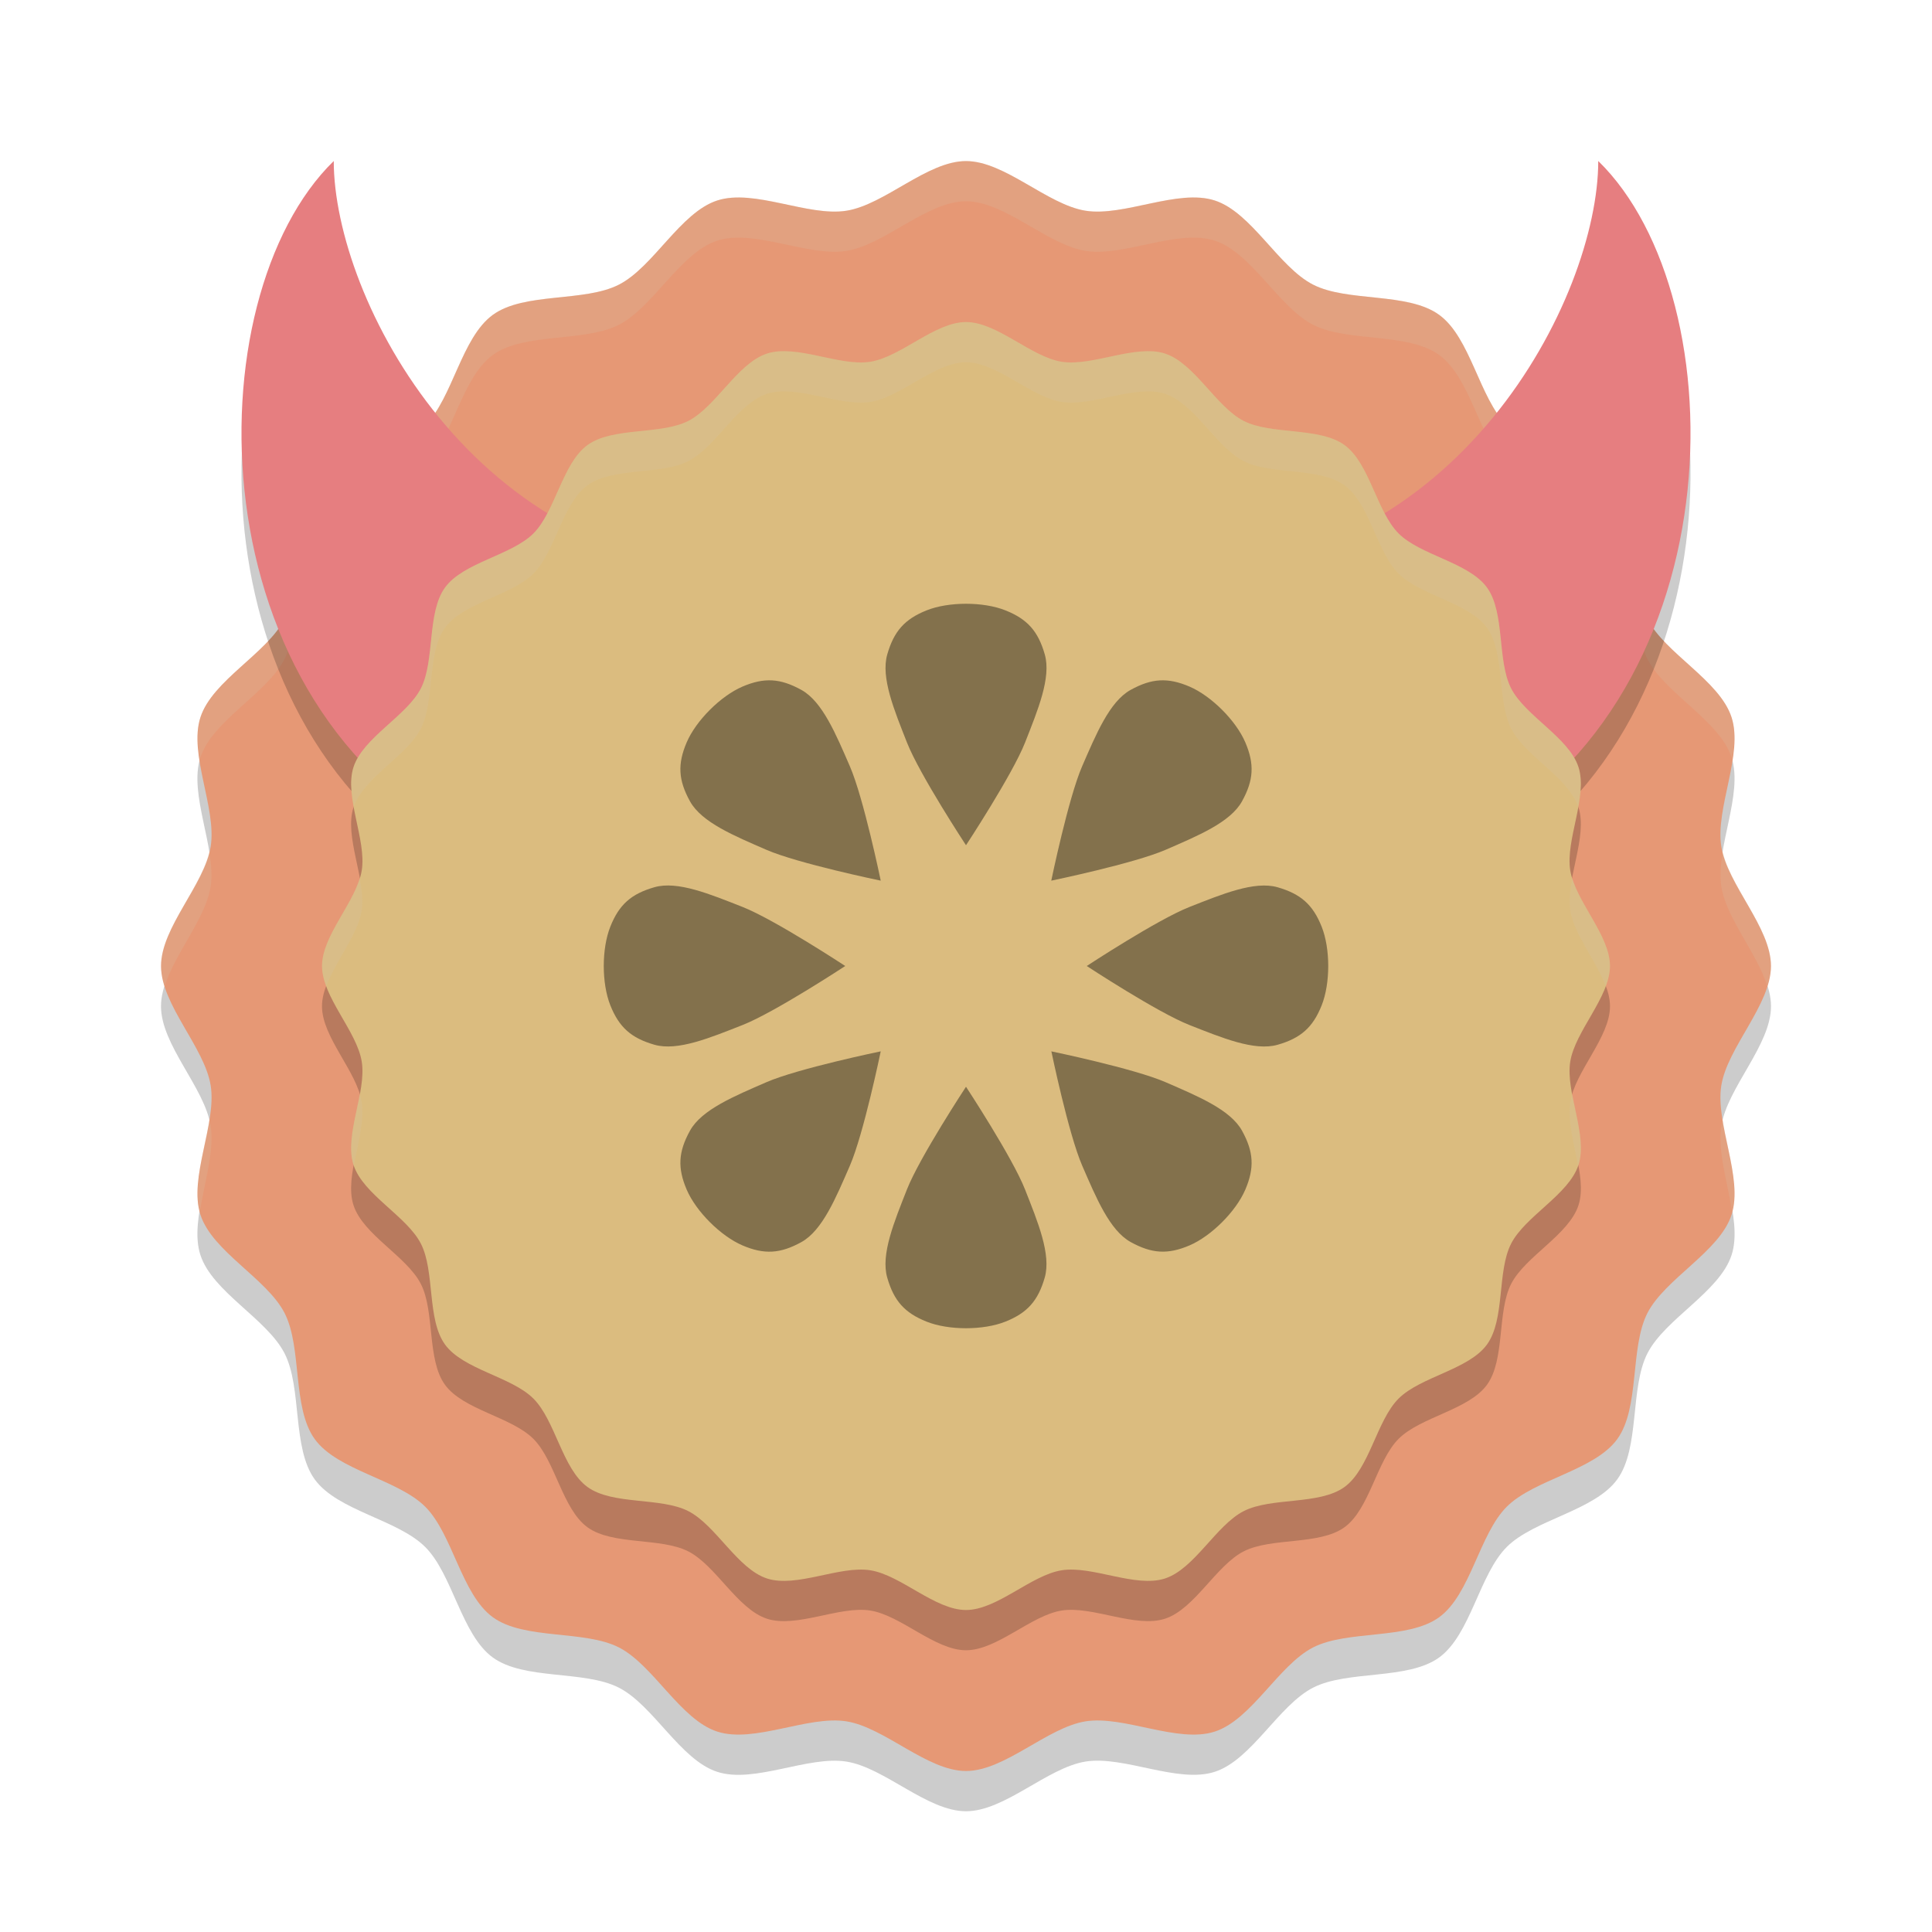 <svg xmlns="http://www.w3.org/2000/svg" width="48" height="48" version="1.1">
 <path style="opacity:0.2;fill-rule:evenodd" d="m 24,45 c -0.965,0 -2.019,-1.083 -2.972,-1.234 -0.954,-0.151 -2.29,0.553 -3.208,0.255 C 16.901,43.723 16.234,42.367 15.374,41.929 14.514,41.491 13.025,41.748 12.244,41.18 11.463,40.613 11.248,39.118 10.565,38.435 9.882,37.752 8.387,37.537 7.82,36.756 7.252,35.975 7.509,34.486 7.071,33.626 6.633,32.766 5.277,32.099 4.979,31.18 4.681,30.262 5.385,28.926 5.234,27.972 5.083,27.019 4,25.965 4,25 4,24.035 5.083,22.981 5.234,22.028 5.385,21.074 4.681,19.738 4.979,18.82 5.277,17.901 6.633,17.234 7.071,16.374 7.509,15.514 7.252,14.025 7.82,13.244 8.387,12.463 9.882,12.248 10.565,11.565 11.248,10.882 11.463,9.387 12.244,8.82 13.025,8.252 14.514,8.509 15.374,8.071 16.234,7.633 16.901,6.277 17.82,5.979 18.738,5.681 20.074,6.385 21.028,6.234 21.981,6.083 23.035,5 24,5 c 0.965,0 2.019,1.083 2.972,1.234 0.954,0.151 2.29,-0.553 3.208,-0.255 0.918,0.298 1.585,1.654 2.445,2.092 0.86,0.438 2.349,0.181 3.13,0.749 0.781,0.567 0.997,2.063 1.679,2.745 0.683,0.683 2.178,0.898 2.745,1.679 0.567,0.781 0.31,2.27 0.749,3.13 0.438,0.86 1.794,1.527 2.092,2.445 0.298,0.918 -0.406,2.255 -0.255,3.208 C 42.917,22.981 44,24.035 44,25 c 0,0.965 -1.083,2.019 -1.234,2.972 -0.151,0.954 0.553,2.29 0.255,3.208 -0.298,0.918 -1.654,1.585 -2.092,2.445 -0.438,0.86 -0.181,2.349 -0.749,3.13 -0.567,0.781 -2.063,0.997 -2.745,1.679 -0.683,0.683 -0.898,2.178 -1.679,2.745 -0.781,0.567 -2.27,0.31 -3.13,0.749 -0.86,0.438 -1.527,1.794 -2.445,2.092 -0.918,0.298 -2.255,-0.406 -3.208,-0.255 C 26.019,43.917 24.965,45 24,45 Z"/>
 <path style="fill-rule:evenodd;fill:#e69875" d="m24 44c-0.965 0-2.019-1.083-2.972-1.234-0.954-0.151-2.29 0.553-3.208 0.255-0.918-0.298-1.585-1.654-2.445-2.092-0.86-0.438-2.349-0.181-3.13-0.749s-0.997-2.063-1.679-2.745c-0.683-0.683-2.178-0.898-2.745-1.679-0.567-0.781-0.31-2.27-0.749-3.13-0.438-0.86-1.794-1.527-2.092-2.445-0.298-0.918 0.406-2.255 0.255-3.208-0.151-0.954-1.234-2.007-1.234-2.972 0-0.965 1.083-2.019 1.234-2.972 0.151-0.954-0.553-2.29-0.255-3.208 0.298-0.918 1.654-1.585 2.092-2.445 0.438-0.86 0.181-2.349 0.749-3.13 0.567-0.781 2.063-0.997 2.745-1.679 0.683-0.683 0.898-2.178 1.679-2.745 0.781-0.567 2.27-0.31 3.13-0.749 0.86-0.438 1.527-1.794 2.445-2.092 0.918-0.298 2.255 0.406 3.208 0.255 0.954-0.151 2.007-1.234 2.972-1.234 0.965 0 2.019 1.083 2.972 1.234 0.954 0.151 2.29-0.553 3.208-0.255 0.918 0.298 1.585 1.654 2.445 2.092 0.86 0.438 2.349 0.181 3.13 0.749 0.781 0.567 0.997 2.063 1.679 2.745 0.683 0.683 2.178 0.898 2.745 1.679 0.567 0.781 0.31 2.27 0.749 3.13s1.794 1.527 2.092 2.445c0.298 0.918-0.406 2.255-0.255 3.208 0.151 0.954 1.234 2.007 1.234 2.972 0 0.965-1.083 2.019-1.234 2.972-0.151 0.954 0.553 2.29 0.255 3.208-0.298 0.918-1.654 1.585-2.092 2.445-0.438 0.86-0.181 2.349-0.749 3.13s-2.063 0.997-2.745 1.679c-0.683 0.683-0.898 2.178-1.679 2.745-0.781 0.567-2.27 0.31-3.13 0.749s-1.527 1.794-2.445 2.092c-0.918 0.298-2.255-0.406-3.208-0.255-0.954 0.151-2.007 1.234-2.972 1.234z"/>
 <path style="opacity:0.2;fill-rule:evenodd" d="m 24,41 c -0.772,0 -1.615,-0.866 -2.378,-0.987 -0.763,-0.121 -1.832,0.443 -2.566,0.204 C 18.321,39.978 17.788,38.894 17.099,38.543 16.411,38.193 15.22,38.398 14.595,37.944 13.971,37.49 13.798,36.294 13.252,35.748 12.706,35.202 11.51,35.029 11.056,34.405 10.602,33.78 10.807,32.589 10.457,31.901 10.106,31.212 9.022,30.679 8.783,29.944 8.544,29.21 9.108,28.141 8.987,27.378 8.866,26.615 8,25.772 8,25 c 0,-0.772 0.866,-1.615 0.987,-2.378 0.121,-0.763 -0.443,-1.832 -0.204,-2.566 0.239,-0.735 1.323,-1.268 1.674,-1.956 0.351,-0.688 0.145,-1.879 0.599,-2.504 0.454,-0.625 1.65,-0.797 2.196,-1.343 0.546,-0.546 0.719,-1.742 1.343,-2.196 0.625,-0.454 1.816,-0.248 2.504,-0.599 0.688,-0.351 1.222,-1.435 1.956,-1.674 0.735,-0.239 1.804,0.325 2.566,0.204 C 22.385,9.866 23.228,9 24,9 c 0.772,0 1.615,0.866 2.378,0.987 0.763,0.121 1.832,-0.443 2.566,-0.204 0.735,0.239 1.268,1.323 1.956,1.674 0.688,0.351 1.879,0.145 2.504,0.599 0.625,0.454 0.797,1.65 1.343,2.196 0.546,0.546 1.742,0.719 2.196,1.343 0.454,0.625 0.248,1.816 0.599,2.504 0.351,0.688 1.435,1.222 1.674,1.956 0.239,0.735 -0.325,1.804 -0.204,2.566 C 39.134,23.385 40,24.228 40,25 c 0,0.772 -0.866,1.615 -0.987,2.378 -0.121,0.763 0.443,1.832 0.204,2.566 -0.239,0.735 -1.323,1.268 -1.674,1.956 -0.351,0.688 -0.145,1.879 -0.599,2.504 -0.454,0.625 -1.65,0.797 -2.196,1.343 -0.546,0.546 -0.719,1.742 -1.343,2.196 -0.625,0.454 -1.816,0.248 -2.504,0.599 -0.688,0.351 -1.222,1.435 -1.956,1.674 C 28.21,40.456 27.141,39.892 26.378,40.013 25.615,40.134 24.772,41 24,41 Z"/>
 <path style="fill-rule:evenodd;fill:#d3c6aa;opacity:0.2" d="M 24 4 C 23.035 4 21.981 5.083 21.027 5.234 C 20.074 5.385 18.739 4.68 17.82 4.979 C 16.902 5.277 16.235 6.632 15.375 7.07 C 14.515 7.509 13.025 7.253 12.244 7.82 C 11.463 8.388 11.247 9.882 10.564 10.564 C 9.882 11.247 8.388 11.463 7.82 12.244 C 7.253 13.025 7.509 14.515 7.07 15.375 C 6.632 16.235 5.277 16.902 4.979 17.82 C 4.876 18.136 4.906 18.506 4.965 18.889 C 4.971 18.866 4.971 18.842 4.979 18.82 C 5.277 17.902 6.632 17.235 7.07 16.375 C 7.509 15.515 7.253 14.025 7.82 13.244 C 8.388 12.463 9.882 12.247 10.564 11.564 C 11.247 10.882 11.463 9.388 12.244 8.82 C 13.025 8.253 14.515 8.509 15.375 8.07 C 16.235 7.632 16.902 6.277 17.82 5.979 C 18.739 5.68 20.074 6.385 21.027 6.234 C 21.981 6.083 23.035 5 24 5 C 24.965 5 26.019 6.083 26.973 6.234 C 27.926 6.385 29.261 5.68 30.18 5.979 C 31.098 6.277 31.765 7.632 32.625 8.07 C 33.485 8.509 34.975 8.253 35.756 8.82 C 36.537 9.388 36.753 10.882 37.436 11.564 C 38.118 12.247 39.612 12.463 40.18 13.244 C 40.747 14.025 40.491 15.515 40.93 16.375 C 41.368 17.235 42.723 17.902 43.021 18.82 C 43.029 18.842 43.029 18.866 43.035 18.889 C 43.094 18.506 43.124 18.136 43.021 17.82 C 42.723 16.902 41.368 16.235 40.93 15.375 C 40.491 14.515 40.747 13.025 40.18 12.244 C 39.612 11.463 38.118 11.247 37.436 10.564 C 36.753 9.882 36.537 8.388 35.756 7.82 C 34.975 7.253 33.485 7.509 32.625 7.07 C 31.765 6.632 31.098 5.277 30.18 4.979 C 29.261 4.68 27.926 5.385 26.973 5.234 C 26.019 5.083 24.965 4 24 4 z M 5.199 21.16 C 4.978 22.078 4 23.079 4 24 C 4 24.164 4.039 24.332 4.092 24.5 C 4.349 23.679 5.109 22.819 5.234 22.027 C 5.276 21.763 5.249 21.467 5.199 21.16 z M 42.801 21.16 C 42.751 21.467 42.724 21.763 42.766 22.027 C 42.891 22.819 43.651 23.679 43.908 24.5 C 43.961 24.332 44 24.164 44 24 C 44 23.079 43.022 22.078 42.801 21.16 z M 5.199 27.84 C 5.073 28.611 4.789 29.456 4.965 30.111 C 5.077 29.382 5.333 28.598 5.234 27.973 C 5.227 27.929 5.21 27.884 5.199 27.84 z M 42.801 27.84 C 42.79 27.884 42.773 27.929 42.766 27.973 C 42.667 28.598 42.923 29.382 43.035 30.111 C 43.211 29.456 42.927 28.611 42.801 27.84 z"/>
 <path style="opacity:0.2" d="m 39.708,5 c 3.49,3.4 3.49,13.6 -3.49,17 L 29.238,15.2 C 36.218,15.2 39.708,8.4 39.708,5 Z"/>
 <path style="fill:#e67e80" d="m 39.708,4 c 3.49,3.4 3.49,13.6 -3.49,17 L 29.238,14.2 C 36.218,14.2 39.708,7.4 39.708,4 Z"/>
 <path style="opacity:0.2" d="M 8.292,5 C 4.802,8.4 4.802,18.6 11.782,22 l 6.98,-6.8 C 11.782,15.2 8.292,8.4 8.292,5 Z"/>
 <path style="fill:#e67e80" d="M 8.292,4 C 4.802,7.4 4.802,17.6 11.782,21 l 6.98,-6.8 C 11.782,14.2 8.292,7.4 8.292,4 Z"/>
 <path style="fill-rule:evenodd;fill:#dbbc7f" d="m24 40c-0.772 0-1.615-0.866-2.378-0.987-0.763-0.121-1.832 0.443-2.566 0.204-0.735-0.239-1.268-1.323-1.956-1.674-0.688-0.351-1.879-0.145-2.504-0.599s-0.797-1.65-1.343-2.196-1.742-0.719-2.196-1.343c-0.454-0.625-0.248-1.816-0.599-2.504-0.351-0.688-1.435-1.222-1.674-1.956-0.239-0.735 0.325-1.804 0.204-2.566-0.121-0.763-0.987-1.605-0.987-2.378s0.866-1.615 0.987-2.378c0.121-0.763-0.443-1.832-0.204-2.566 0.239-0.735 1.323-1.268 1.674-1.956 0.351-0.688 0.145-1.879 0.599-2.504s1.65-0.797 2.196-1.343 0.719-1.742 1.343-2.196c0.625-0.454 1.816-0.248 2.504-0.599 0.688-0.351 1.222-1.435 1.956-1.674 0.735-0.239 1.804 0.325 2.566 0.204 0.763-0.121 1.605-0.987 2.378-0.987s1.615 0.866 2.378 0.987c0.763 0.121 1.832-0.443 2.566-0.204 0.735 0.239 1.268 1.323 1.956 1.674 0.688 0.351 1.879 0.145 2.504 0.599s0.797 1.65 1.343 2.196 1.742 0.719 2.196 1.343c0.454 0.625 0.248 1.816 0.599 2.504 0.351 0.688 1.435 1.222 1.674 1.956 0.239 0.735-0.325 1.804-0.204 2.566 0.121 0.763 0.987 1.605 0.987 2.378s-0.866 1.615-0.987 2.378c-0.121 0.763 0.443 1.832 0.204 2.566-0.239 0.735-1.323 1.268-1.674 1.956-0.351 0.688-0.145 1.879-0.599 2.504s-1.65 0.797-2.196 1.343-0.719 1.742-1.343 2.196c-0.625 0.454-1.816 0.248-2.504 0.599-0.688 0.351-1.222 1.435-1.956 1.674-0.735 0.239-1.804-0.325-2.566-0.204-0.763 0.121-1.605 0.987-2.378 0.987z"/>
 <path style="opacity:0.4" d="m 24,21 c 0,0 -1.153,-1.754 -1.467,-2.553 -0.314,-0.799 -0.655,-1.613 -0.489,-2.189 0.166,-0.576 0.432,-0.876 0.978,-1.094 0.547,-0.218 1.41,-0.218 1.957,0 0.547,0.218 0.813,0.518 0.978,1.094 0.166,0.576 -0.175,1.389 -0.489,2.189 C 25.153,19.246 24,21 24,21 Z"/>
 <path style="opacity:0.4" d="m 24,27 c 0,0 1.153,1.754 1.467,2.553 0.314,0.799 0.655,1.613 0.489,2.189 -0.166,0.576 -0.432,0.876 -0.978,1.094 -0.547,0.218 -1.41,0.218 -1.957,1e-6 -0.547,-0.218 -0.813,-0.518 -0.978,-1.094 -0.166,-0.576 0.175,-1.389 0.489,-2.189 C 22.847,28.754 24,27 24,27 Z"/>
 <path style="fill-rule:evenodd;fill:#d3c6aa;opacity:0.2" d="M 24 8 C 23.228 8 22.386 8.866 21.623 8.986 C 20.86 9.107 19.791 8.545 19.057 8.783 C 18.322 9.022 17.788 10.106 17.1 10.457 C 16.411 10.808 15.221 10.603 14.596 11.057 C 13.971 11.511 13.798 12.706 13.252 13.252 C 12.706 13.798 11.511 13.971 11.057 14.596 C 10.603 15.221 10.808 16.411 10.457 17.1 C 10.106 17.788 9.022 18.322 8.783 19.057 C 8.69 19.343 8.73 19.685 8.793 20.035 C 9.046 19.312 10.11 18.781 10.457 18.1 C 10.808 17.411 10.603 16.221 11.057 15.596 C 11.511 14.971 12.706 14.798 13.252 14.252 C 13.798 13.706 13.971 12.511 14.596 12.057 C 15.221 11.603 16.411 11.808 17.1 11.457 C 17.788 11.106 18.322 10.022 19.057 9.783 C 19.791 9.545 20.86 10.107 21.623 9.986 C 22.386 9.866 23.228 9 24 9 C 24.772 9 25.614 9.866 26.377 9.986 C 27.14 10.107 28.209 9.545 28.943 9.783 C 29.678 10.022 30.212 11.106 30.9 11.457 C 31.589 11.808 32.779 11.603 33.404 12.057 C 34.029 12.511 34.202 13.706 34.748 14.252 C 35.294 14.798 36.489 14.971 36.943 15.596 C 37.397 16.221 37.192 17.411 37.543 18.1 C 37.89 18.781 38.954 19.312 39.207 20.035 C 39.27 19.685 39.31 19.343 39.217 19.057 C 38.978 18.322 37.894 17.788 37.543 17.1 C 37.192 16.411 37.397 15.221 36.943 14.596 C 36.489 13.971 35.294 13.798 34.748 13.252 C 34.202 12.706 34.029 11.511 33.404 11.057 C 32.779 10.603 31.589 10.808 30.9 10.457 C 30.212 10.106 29.678 9.022 28.943 8.783 C 28.209 8.545 27.14 9.107 26.377 8.986 C 25.614 8.866 24.772 8 24 8 z M 8.936 21.814 C 8.722 22.525 8 23.292 8 24 C 8 24.164 8.045 24.331 8.107 24.5 C 8.34 23.873 8.891 23.224 8.986 22.623 C 9.025 22.379 8.988 22.1 8.936 21.814 z M 39.064 21.814 C 39.012 22.1 38.975 22.379 39.014 22.623 C 39.109 23.224 39.66 23.873 39.893 24.5 C 39.955 24.331 40 24.164 40 24 C 40 23.292 39.278 22.525 39.064 21.814 z M 8.936 27.186 C 8.823 27.793 8.621 28.444 8.783 28.943 C 8.786 28.951 8.79 28.958 8.793 28.965 C 8.891 28.417 9.06 27.842 8.986 27.377 C 8.976 27.314 8.955 27.25 8.936 27.186 z M 39.064 27.186 C 39.045 27.25 39.024 27.314 39.014 27.377 C 38.94 27.842 39.109 28.417 39.207 28.965 C 39.21 28.958 39.214 28.951 39.217 28.943 C 39.379 28.444 39.177 27.793 39.064 27.186 z"/>
 <path style="opacity:0.4" d="m 27,24 c 0,0 1.754,-1.153 2.553,-1.467 0.799,-0.314 1.613,-0.655 2.189,-0.489 0.576,0.166 0.876,0.432 1.094,0.978 0.218,0.547 0.218,1.41 0,1.957 -0.218,0.547 -0.518,0.813 -1.094,0.978 C 31.166,26.122 30.353,25.781 29.553,25.467 28.754,25.153 27,24 27,24 Z"/>
 <path style="opacity:0.4" d="m 21,24 c 0,0 -1.754,1.153 -2.553,1.467 -0.799,0.314 -1.613,0.655 -2.189,0.489 -0.576,-0.166 -0.876,-0.432 -1.094,-0.978 -0.218,-0.547 -0.218,-1.41 -10e-7,-1.957 0.218,-0.547 0.518,-0.813 1.094,-0.978 0.576,-0.166 1.389,0.175 2.189,0.489 C 19.246,22.847 21,24 21,24 Z"/>
 <path style="opacity:0.4" d="m 26.121,26.121 c 0,0 2.056,0.425 2.843,0.768 0.787,0.343 1.603,0.677 1.893,1.202 0.29,0.524 0.314,0.925 0.082,1.466 -0.232,0.541 -0.843,1.151 -1.384,1.384 C 29.016,31.172 28.615,31.148 28.091,30.858 27.566,30.568 27.232,29.752 26.889,28.965 26.546,28.177 26.121,26.121 26.121,26.121 Z"/>
 <path style="opacity:0.4" d="m 21.879,21.879 c 0,0 -2.056,-0.425 -2.843,-0.768 -0.787,-0.343 -1.603,-0.677 -1.893,-1.202 -0.29,-0.524 -0.314,-0.925 -0.082,-1.466 0.232,-0.541 0.843,-1.151 1.384,-1.384 0.541,-0.232 0.941,-0.208 1.466,0.082 0.524,0.29 0.859,1.106 1.202,1.893 0.343,0.787 0.768,2.843 0.768,2.843 z"/>
 <path style="opacity:0.4" d="m 21.879,26.121 c 0,0 -2.056,0.425 -2.843,0.768 -0.787,0.343 -1.603,0.677 -1.893,1.202 -0.29,0.524 -0.314,0.925 -0.082,1.466 0.232,0.541 0.843,1.151 1.384,1.384 0.541,0.232 0.941,0.208 1.466,-0.082 0.524,-0.29 0.859,-1.106 1.202,-1.893 0.343,-0.787 0.768,-2.843 0.768,-2.843 z"/>
 <path style="opacity:0.4" d="m 26.121,21.879 c 0,0 2.056,-0.425 2.843,-0.768 0.787,-0.343 1.603,-0.677 1.893,-1.202 0.29,-0.524 0.314,-0.925 0.082,-1.466 -0.232,-0.541 -0.843,-1.151 -1.384,-1.384 -0.541,-0.232 -0.941,-0.208 -1.466,0.082 -0.524,0.29 -0.859,1.106 -1.202,1.893 -0.343,0.787 -0.768,2.843 -0.768,2.843 z"/>
</svg>
